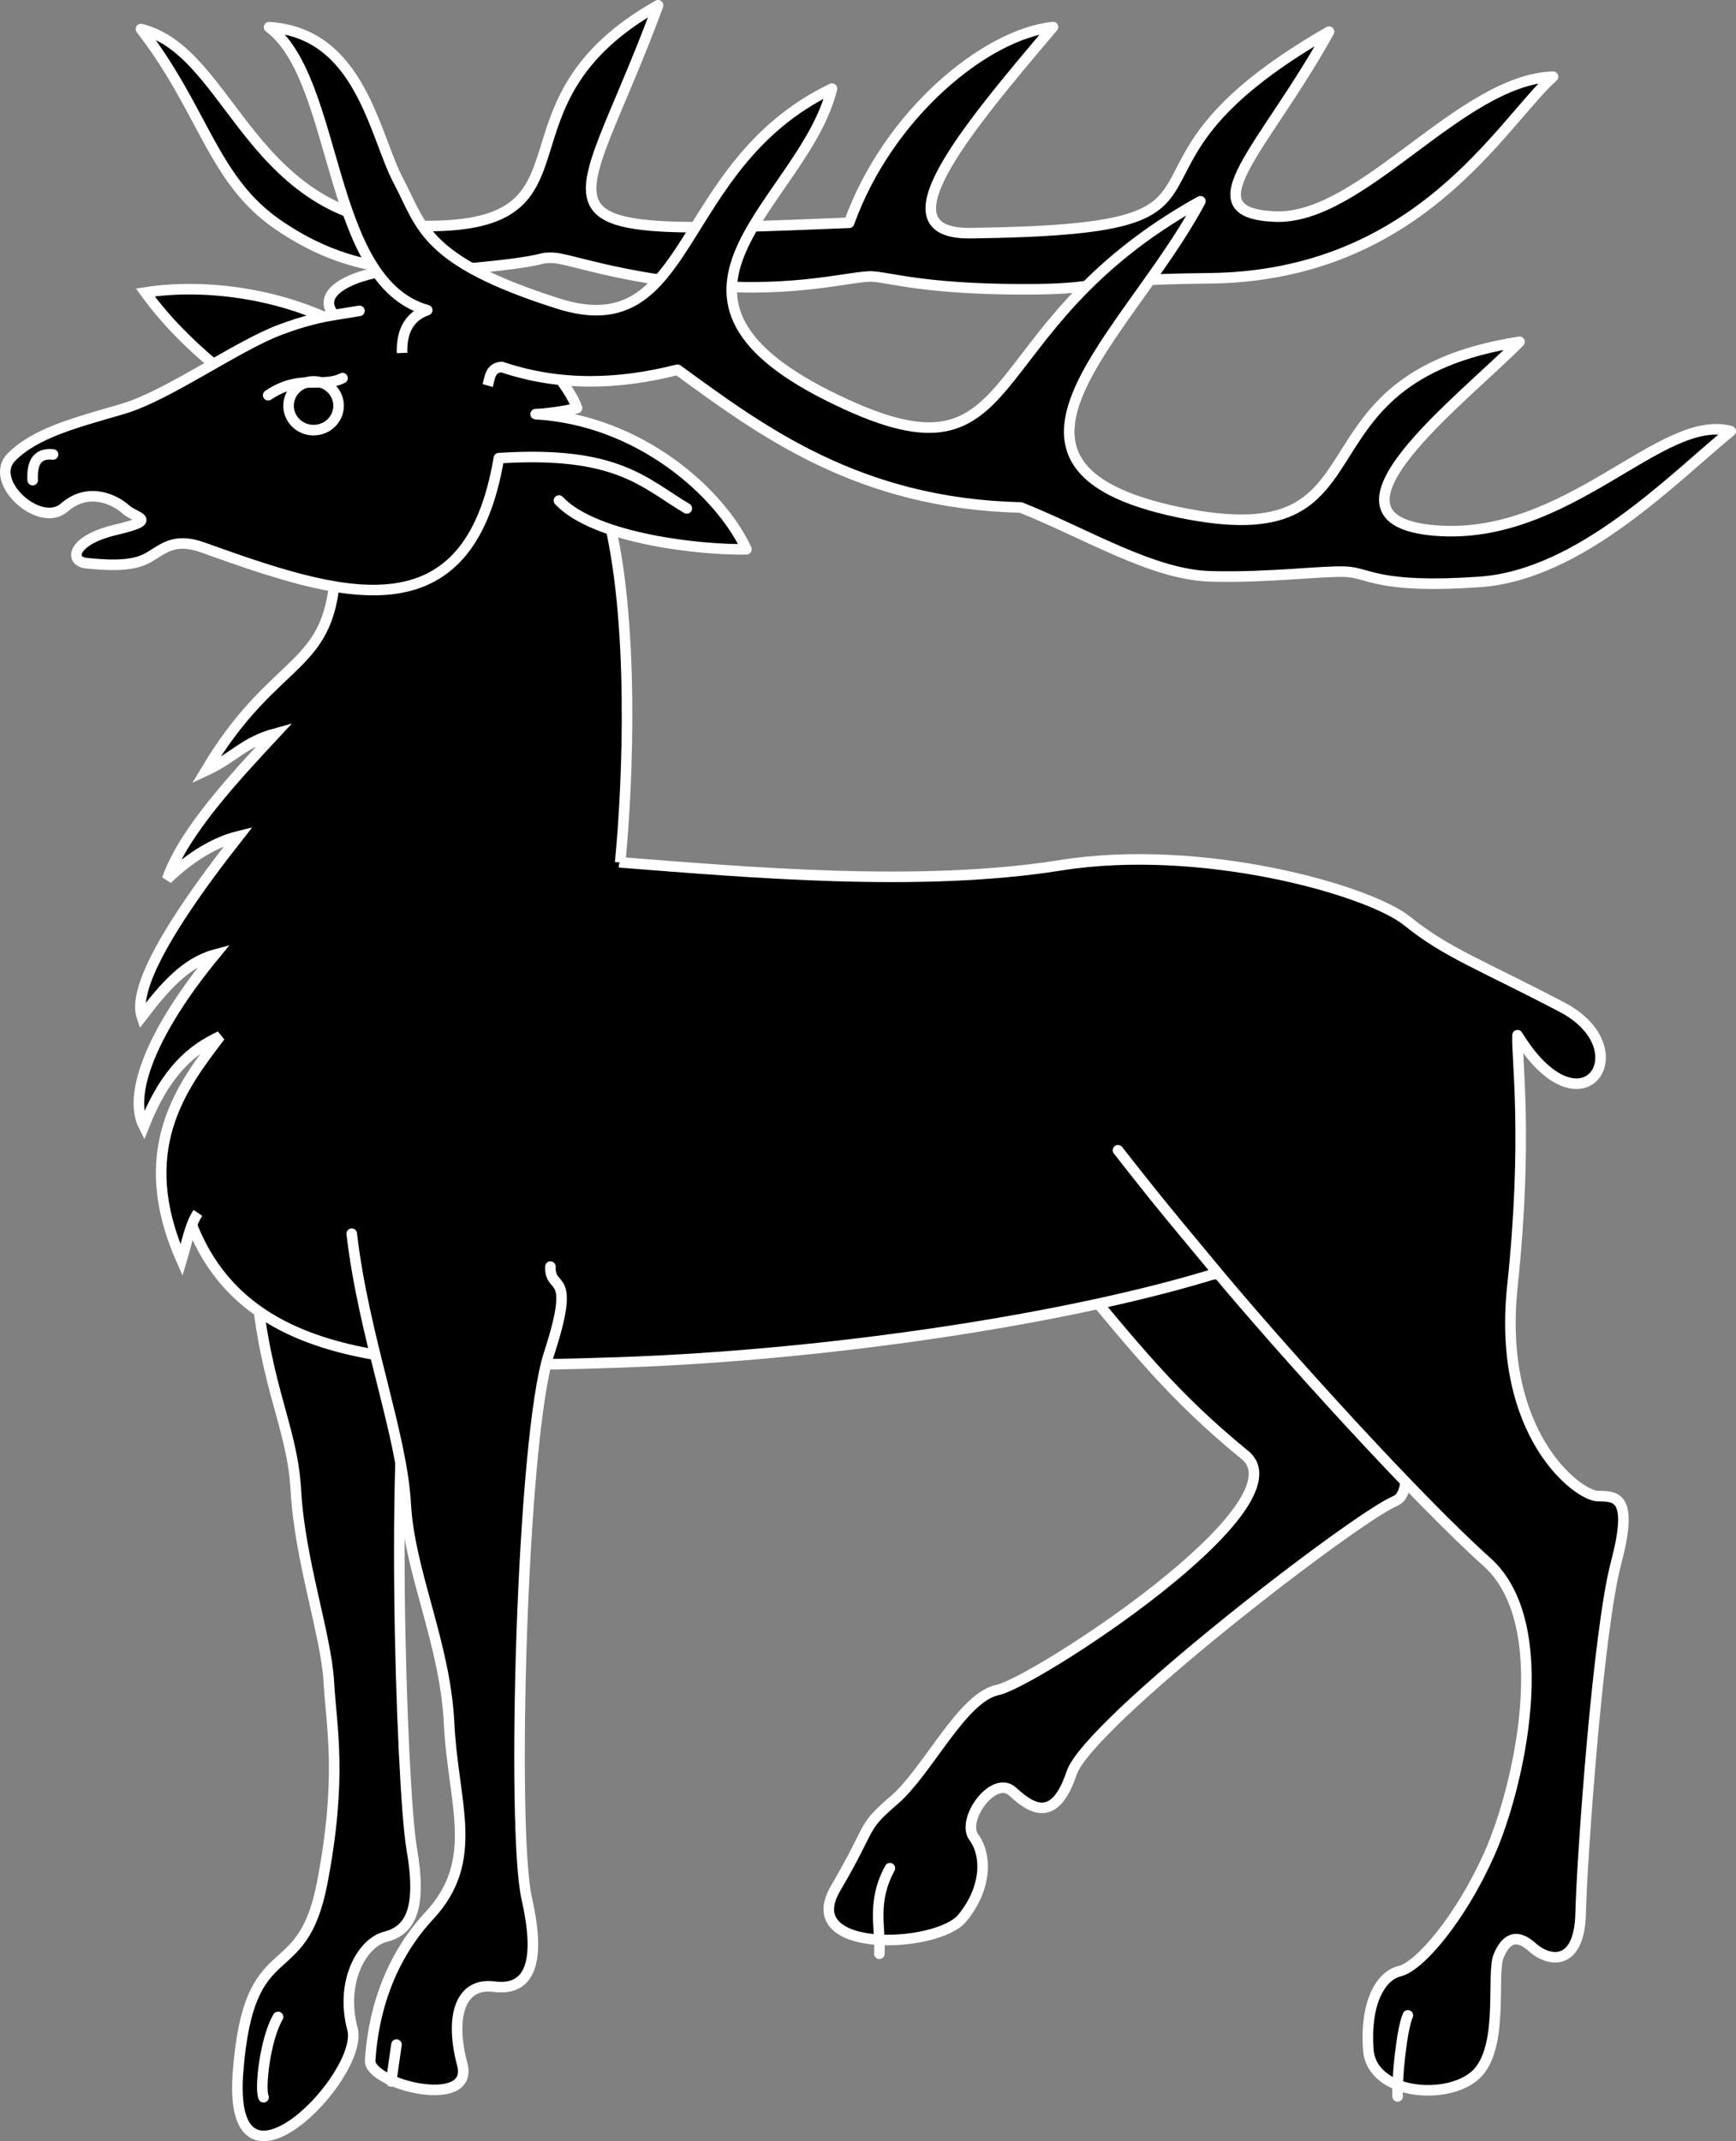 <?xml version="1.0" encoding="UTF-8" standalone="no"?>
<!-- Created with Inkscape (http://www.inkscape.org/) -->

<svg
        xmlns:dc="http://purl.org/dc/elements/1.1/"
        xmlns:cc="http://creativecommons.org/ns#"
        xmlns:rdf="http://www.w3.org/1999/02/22-rdf-syntax-ns#"
        xmlns:svg="http://www.w3.org/2000/svg"
        xmlns="http://www.w3.org/2000/svg"
        xmlns:sodipodi="http://sodipodi.sourceforge.net/DTD/sodipodi-0.dtd"
        xmlns:inkscape="http://www.inkscape.org/namespaces/inkscape"
        version="1.0"
        width="164.384"
        height="202.671"
        id="svg2780"
        inkscape:version="0.47 r22583"
        sodipodi:docname="12065742761939922523wipp_Eglisau_-_Coat_of_arms_1.svg">
    <rect width="100%" height="100%" fill="#808080" stroke="none"/>
    <sodipodi:namedview
            pagecolor="#ffffff"
            bordercolor="#666666"
            borderopacity="1"
            objecttolerance="10"
            gridtolerance="10"
            guidetolerance="10"
            inkscape:pageopacity="0"
            inkscape:pageshadow="2"
            inkscape:window-width="1280"
            inkscape:window-height="725"
            id="namedview25"
            showgrid="false"
            inkscape:zoom="1.3861215"
            inkscape:cx="106.19123"
            inkscape:cy="105.19505"
            inkscape:window-x="0"
            inkscape:window-y="24"
            inkscape:window-maximized="1"
            inkscape:current-layer="svg2780" />
    <defs
            id="defs2782">
        <inkscape:perspective
                sodipodi:type="inkscape:persp3d"
                inkscape:vp_x="0 : 120.39146 : 1"
                inkscape:vp_y="0 : 1000 : 0"
                inkscape:vp_z="205.56123 : 120.39146 : 1"
                inkscape:persp3d-origin="102.78062 : 80.260976 : 1"
                id="perspective29" />
    </defs>
    <g
            id="g2857"
            transform="translate(-21.304,-3.1)">
        <path
                d="m 43.609,39.242 c -3.588,-2.761 -6.35,-5.433 -8.546,-8.458 5.584,-0.885 13.285,0.065 19.294,3.524"
                style="fill:#000000;fill-opacity:1;fill-rule:evenodd;stroke:#ffffff;stroke-width:1px;stroke-linecap:butt;stroke-linejoin:miter;stroke-opacity:1"
                id="path6083" />
        <path
                d="m 122.536,123.18 c 6.321,7.582 9.825,12.069 16.651,17.641 5.858,4.781 -19.997,21.543 -23.419,22.24 -3.347,0.681 -6.63,7.695 -9.755,10.388 -3.258,2.808 -1.954,2.192 -5.594,8.402 -3.672,6.264 9.653,5.672 12.006,2.802 2.31,-2.817 2.366,-5.934 1.087,-7.657 -1.218,-1.642 1.88,-5.976 3.692,-4.307 1.749,1.611 3.959,3.057 5.57,-1.762 1.573,-4.707 26.813,-24.151 30.631,-25.746 3.773,-1.575 -3.993,-20.032 -5.734,-20.066"
                style="color:#000000;fill:#000000;fill-opacity:1;fill-rule:evenodd;stroke:#ffffff;stroke-width:1px;stroke-linecap:butt;stroke-linejoin:miter;stroke-miterlimit:4;stroke-opacity:1;stroke-dashoffset:0;marker:none;visibility:visible;display:inline;overflow:visible;enable-background:accumulate"
                id="path2188" />
        <path
                d="m 45.335,121.761 c 0.623,12.152 3.631,15.889 3.987,22.427 0.355,6.53 2.866,13.69 3.115,18.066 0.249,4.385 1.306,9.012 -0.623,19.063 -1.952,10.171 -6.936,4.361 -7.974,17.942 -1.038,13.705 12.015,0.303 10.84,-4.112 -1.184,-4.444 0.883,-8.154 3.115,-8.722 2.349,-0.597 3.489,-2.616 2.492,-8.348 -0.976,-5.61 -2.222,-42.507 0.374,-50.461"
                style="color:#000000;fill:#000000;fill-opacity:1;fill-rule:evenodd;stroke:#ffffff;stroke-width:1px;stroke-linecap:butt;stroke-linejoin:miter;stroke-miterlimit:4;stroke-opacity:1;stroke-dasharray:none;stroke-dashoffset:0;marker:none;visibility:visible;display:inline;overflow:visible;enable-background:accumulate"
                id="path2196" />
        <path
                sodipodi:nodetypes="cscssssssssssssscsssc"
                d="m 38.932,117.533 c 4.673,14.846 20.59,15.219 40.975,14.526 20.385,-0.693 43.169,-4.253 56.695,-8.476 -6.321,-7.582 -6.614,-8.036 -9.436,-11.608 2.822,3.573 3.115,4.026 9.436,11.608 6.321,7.582 18.927,21.488 25.497,27.359 6.605,5.902 3.012,21.386 0.254,27.598 -2.725,6.137 -6.63,10.686 -8.509,11.136 -1.796,0.43 -3.287,2.968 -2.978,7.405 0.315,4.519 8.158,4.924 10.511,2.054 2.31,-2.817 1.129,-9.194 1.835,-10.896 0.706,-1.703 1.737,-2.141 3.194,-0.818 1.5,1.362 4.458,1.935 4.573,-3.257 0.114,-5.107 1.64,-26.638 3.345,-33.097 1.7,-6.438 -0.006,-6.327 -1.747,-6.361 -1.829,-0.034 -9.548,-5.768 -8.062,-19.847 1.485,-14.07 0.395,-21.483 0.483,-23.773 6.054,9.867 11.847,1.361 4.236,-2.64 -7.542,-3.965 -10.956,-5.146 -14.659,-8.15 -3.661,-2.97 -19.512,-7.422 -32.847,-5.293 -13.322,2.126 -29.683,0.655 -41.793,-0.284"
                style="color:#000000;fill:#000000;fill-opacity:1;fill-rule:evenodd;stroke:#ffffff;stroke-width:1px;stroke-linecap:butt;stroke-linejoin:round;stroke-miterlimit:4;stroke-opacity:1;stroke-dashoffset:0;marker:none;visibility:visible;display:inline;overflow:visible;enable-background:accumulate"
                id="path10932" />
        <path
                d="M 80.027,84.741 C 80.77,77.213 81.403,61.565 78.807,51.693 L 88.57,52.004 72.07,42.953 53.086,56.437 c -0.278,10.375 -5.578,8.334 -12.301,19.62 2.717,-1.254 3.567,-2.699 6.598,-3.526 -3.763,4.048 -8.698,9.29 -10.247,13.781 2.274,-2.192 4.658,-3.555 6.758,-4.063 -8.191,10.405 -9.827,15.063 -9.162,17.078 2.168,-2.834 4.156,-5.119 6.919,-5.865 -5.966,7.244 -8.28,13.227 -6.728,16.243 2.099,-5.324 4.627,-7.308 7.226,-8.518 -3.607,4.715 -8.28,10.766 -3.65,21.199 0.532,-1.777 0.809,-3.414 1.553,-4.479"
                style="color:#000000;fill:#000000;fill-opacity:1;fill-rule:evenodd;stroke:#ffffff;stroke-width:1px;marker:none;visibility:visible;display:inline;overflow:visible;enable-background:accumulate"
                id="path3811" />
        <path
                d="m 86.338,51.224 c -4.057,-2.406 -6.581,-5.483 -17.796,-4.757 -2.898,17.212 -15.196,13.043 -28.016,8.458 -2.892,-1.034 -3.827,0.253 -5.374,1.057 -1.585,0.824 -4.135,0.569 -5.635,0.428 -1.7,-0.16 -1.433,-2.174 2.727,-3.159 4.18,-0.99 1.909,-1.087 0.969,-1.938 -0.989,-0.896 -3.52,-2.18 -5.815,-0.176 -2.338,2.042 -7.268,-2.467 -5.022,-4.757 2.29,-2.335 6.277,-3.324 10.572,-4.581 4.214,-1.233 10.792,-5.958 14.889,-7.489 2.375,-0.887 3.91,-1.199 5.113,-1.396 l 2.39,-0.39 -2.39,0.39 c -3.053,-3.506 8.494,-5.987 13.564,-3.186 3.289,4.082 8.385,9.036 9.431,11.997 -0.996,0.274 -2.926,0.548 -3.922,0.573 9.877,0.573 17.477,7.454 19.964,12.79 -3.967,0.109 -14.32,-0.928 -17.755,-4.61"
                style="color:#000000;fill:#000000;fill-opacity:1;fill-rule:evenodd;stroke:#ffffff;stroke-width:1px;stroke-linecap:round;stroke-linejoin:round;stroke-miterlimit:4;stroke-opacity:1;stroke-dasharray:none;stroke-dashoffset:0;marker:none;visibility:visible;display:inline;overflow:visible;enable-background:accumulate"
                id="path2174" />
        <path
                d="m 24.396,48.546 c -0.062,-1.371 0.249,-2.616 1.931,-2.43"
                style="color:#000000;fill:#000000;fill-opacity:1;fill-rule:evenodd;stroke:#ffffff;stroke-width:1px;stroke-linecap:round;stroke-linejoin:miter;stroke-miterlimit:4;stroke-opacity:1;stroke-dasharray:none;stroke-dashoffset:0;marker:none;visibility:visible;display:inline;overflow:visible;enable-background:accumulate"
                id="path2176" />
        <path
                d="m 53.364,41.507 a 2.367,2.305 0 1 1 -4.735,0 2.367,2.305 0 1 1 4.735,0 z"
                style="color:#000000;fill:#000000;fill-opacity:1;fill-rule:evenodd;stroke:#ffffff;stroke-width:1px;stroke-linecap:butt;stroke-linejoin:miter;stroke-miterlimit:4;stroke-opacity:1;stroke-dasharray:none;stroke-dashoffset:0;marker:none;visibility:visible;display:inline;overflow:visible;enable-background:accumulate"
                id="path2178" />
        <path
                d="m 46.698,40.51 c 3.053,-2.056 5.046,-0.623 7.04,-1.62"
                style="color:#000000;fill:#000000;fill-opacity:1;fill-rule:evenodd;stroke:#ffffff;stroke-width:1px;stroke-linecap:round;stroke-linejoin:miter;stroke-miterlimit:4;stroke-opacity:1;stroke-dasharray:none;stroke-dashoffset:0;marker:none;visibility:visible;display:inline;overflow:visible;enable-background:accumulate"
                id="path2180" />
        <path
                d="m 154.616,193.86 c -0.617,1.41 -1.057,6.255 -0.969,7.665"
                style="color:#000000;fill:#000000;fill-opacity:1;fill-rule:evenodd;stroke:#ffffff;stroke-width:1px;stroke-linecap:round;stroke-linejoin:miter;stroke-miterlimit:4;stroke-opacity:1;stroke-dasharray:none;stroke-dashoffset:0;marker:none;visibility:visible;display:inline;overflow:visible;enable-background:accumulate"
                id="path2182" />
        <path
                d="m 34.654,5.852 c 5.957,7.691 6.768,14.233 12.936,18.491 6.209,4.287 12.01,4.764 18.948,4.096 6.851,-0.659 5.508,-0.962 7.074,-0.939 1.475,0.022 6.132,1.881 14.643,2.61 8.503,0.728 13.898,-0.95 15.678,-0.836 1.693,0.109 4.915,1.171 13.86,1.209 8.945,0.039 4.81,-0.909 17.964,-1.039 19.926,-0.197 27.699,-14.692 32.606,-19.087 -8.806,0.303 -18.124,13.586 -26.329,13.243 -8.293,-0.343 -1.025,-6.383 5.115,-17.504 C 123.243,19.827 143.001,24.773 113.225,25.17 104.61,25.285 112.216,16.011 121.006,5.66 114.631,6.345 105.412,13.886 101.706,24.188 69.456,25.504 75.757,25 83.619,3.6 67.07,12.915 78.695,24.531 61.724,24.495 44.841,24.459 43.413,8.014 34.654,5.852 z"
                style="color:#000000;fill:#000000;fill-opacity:1;fill-rule:evenodd;stroke:#ffffff;stroke-width:1px;stroke-linecap:butt;stroke-linejoin:round;stroke-miterlimit:4;stroke-opacity:1;stroke-dasharray:none;stroke-dashoffset:0;marker:none;visibility:visible;display:inline;overflow:visible;enable-background:accumulate"
                id="path2184" />
        <path
                d="m 59.379,36.511 c -0.059,-1.645 0.411,-3.377 2.379,-4.053 -9.574,-2.672 -8.311,-21.82 -14.977,-26.783 8.663,0.529 9.963,10.239 12.246,14.537 2.247,4.229 2.312,7.558 15.153,11.629 12.922,4.097 10.866,-13.127 25.902,-20.351 -2.584,10.66 -19.785,19.335 -0.352,29.073 19.397,9.72 13.068,-6.138 35.24,-18.413 -6.813,12.775 -22.994,25.021 -2.114,29.426 20.968,4.405 9.662,-12.598 32.333,-16.123 -5.405,5.502 -20.486,16.873 -7.944,17.868 12.548,0.995 21.392,-11.191 27.943,-9.41 -5.356,4.347 -14.18,13.607 -23.787,14.272 -9.696,0.666 -10.455,-0.881 -12.687,-0.969 -2.32,-0.092 -7.268,0.587 -12.775,0.441 -5.505,-0.147 -11.776,-4.053 -17.973,-6.519 -15.39,-0.362 -24.569,-7.262 -32.509,-13.039 -5.55,1.41 -11.101,1.609 -16.651,-0.264 -1.106,0.088 -1.107,1.005 -1.322,1.762"
                style="color:#000000;fill:#000000;fill-opacity:1;fill-rule:evenodd;stroke:#ffffff;stroke-width:1px;stroke-linecap:butt;stroke-linejoin:round;stroke-miterlimit:4;stroke-opacity:1;stroke-dasharray:none;stroke-dashoffset:0;marker:none;visibility:visible;display:inline;overflow:visible;enable-background:accumulate"
                id="path2186" />
        <path
                d="m 105.569,179.931 c -1.744,3.239 -0.872,5.482 -0.997,8.099"
                style="color:#000000;fill:#000000;fill-opacity:1;fill-rule:evenodd;stroke:#ffffff;stroke-width:1px;stroke-linecap:round;stroke-linejoin:miter;stroke-miterlimit:4;stroke-opacity:1;stroke-dasharray:none;stroke-dashoffset:0;marker:none;visibility:visible;display:inline;overflow:visible;enable-background:accumulate"
                id="path2190" />
        <path
                d="m 54.61,119.876 c 1.121,9.66 4.753,19.004 5.108,25.542 0.355,6.53 3.738,13.191 4.112,20.807 0.374,7.621 3.011,12.937 -1.869,18.191 -4.818,5.187 -5.441,11.338 -5.607,13.705 -0.157,2.243 9.897,4.788 8.722,0.374 -1.184,-4.444 -0.228,-7.766 2.99,-7.351 3.096,0.4 4.61,-1.744 3.115,-8.348 -1.468,-6.485 -0.478,-43.629 2.118,-51.582 2.632,-8.066 0.042,-5.731 0.125,-8.223"
                style="color:#000000;fill:#000000;fill-opacity:1;fill-rule:evenodd;stroke:#ffffff;stroke-width:1px;stroke-linecap:round;stroke-linejoin:miter;stroke-miterlimit:4;stroke-opacity:1;stroke-dasharray:none;stroke-dashoffset:0;marker:none;visibility:visible;display:inline;overflow:visible;enable-background:accumulate"
                id="path2194" />
        <path
                d="m 47.633,194.01 c -1.246,2.118 -1.744,6.853 -1.371,7.6"
                style="color:#000000;fill:#000000;fill-opacity:1;fill-rule:evenodd;stroke:#ffffff;stroke-width:1px;stroke-linecap:round;stroke-linejoin:miter;stroke-miterlimit:4;stroke-opacity:1;stroke-dasharray:none;stroke-dashoffset:0;marker:none;visibility:visible;display:inline;overflow:visible;enable-background:accumulate"
                id="path2198" />
        <path
                d="m 58.846,196.626 -0.498,3.489"
                style="color:#000000;fill:#000000;fill-opacity:1;fill-rule:evenodd;stroke:#ffffff;stroke-width:1px;stroke-linecap:round;stroke-linejoin:miter;stroke-miterlimit:4;stroke-opacity:1;stroke-dasharray:none;stroke-dashoffset:0;marker:none;visibility:visible;display:inline;overflow:visible;enable-background:accumulate"
                id="path2200" />
    </g>
</svg>